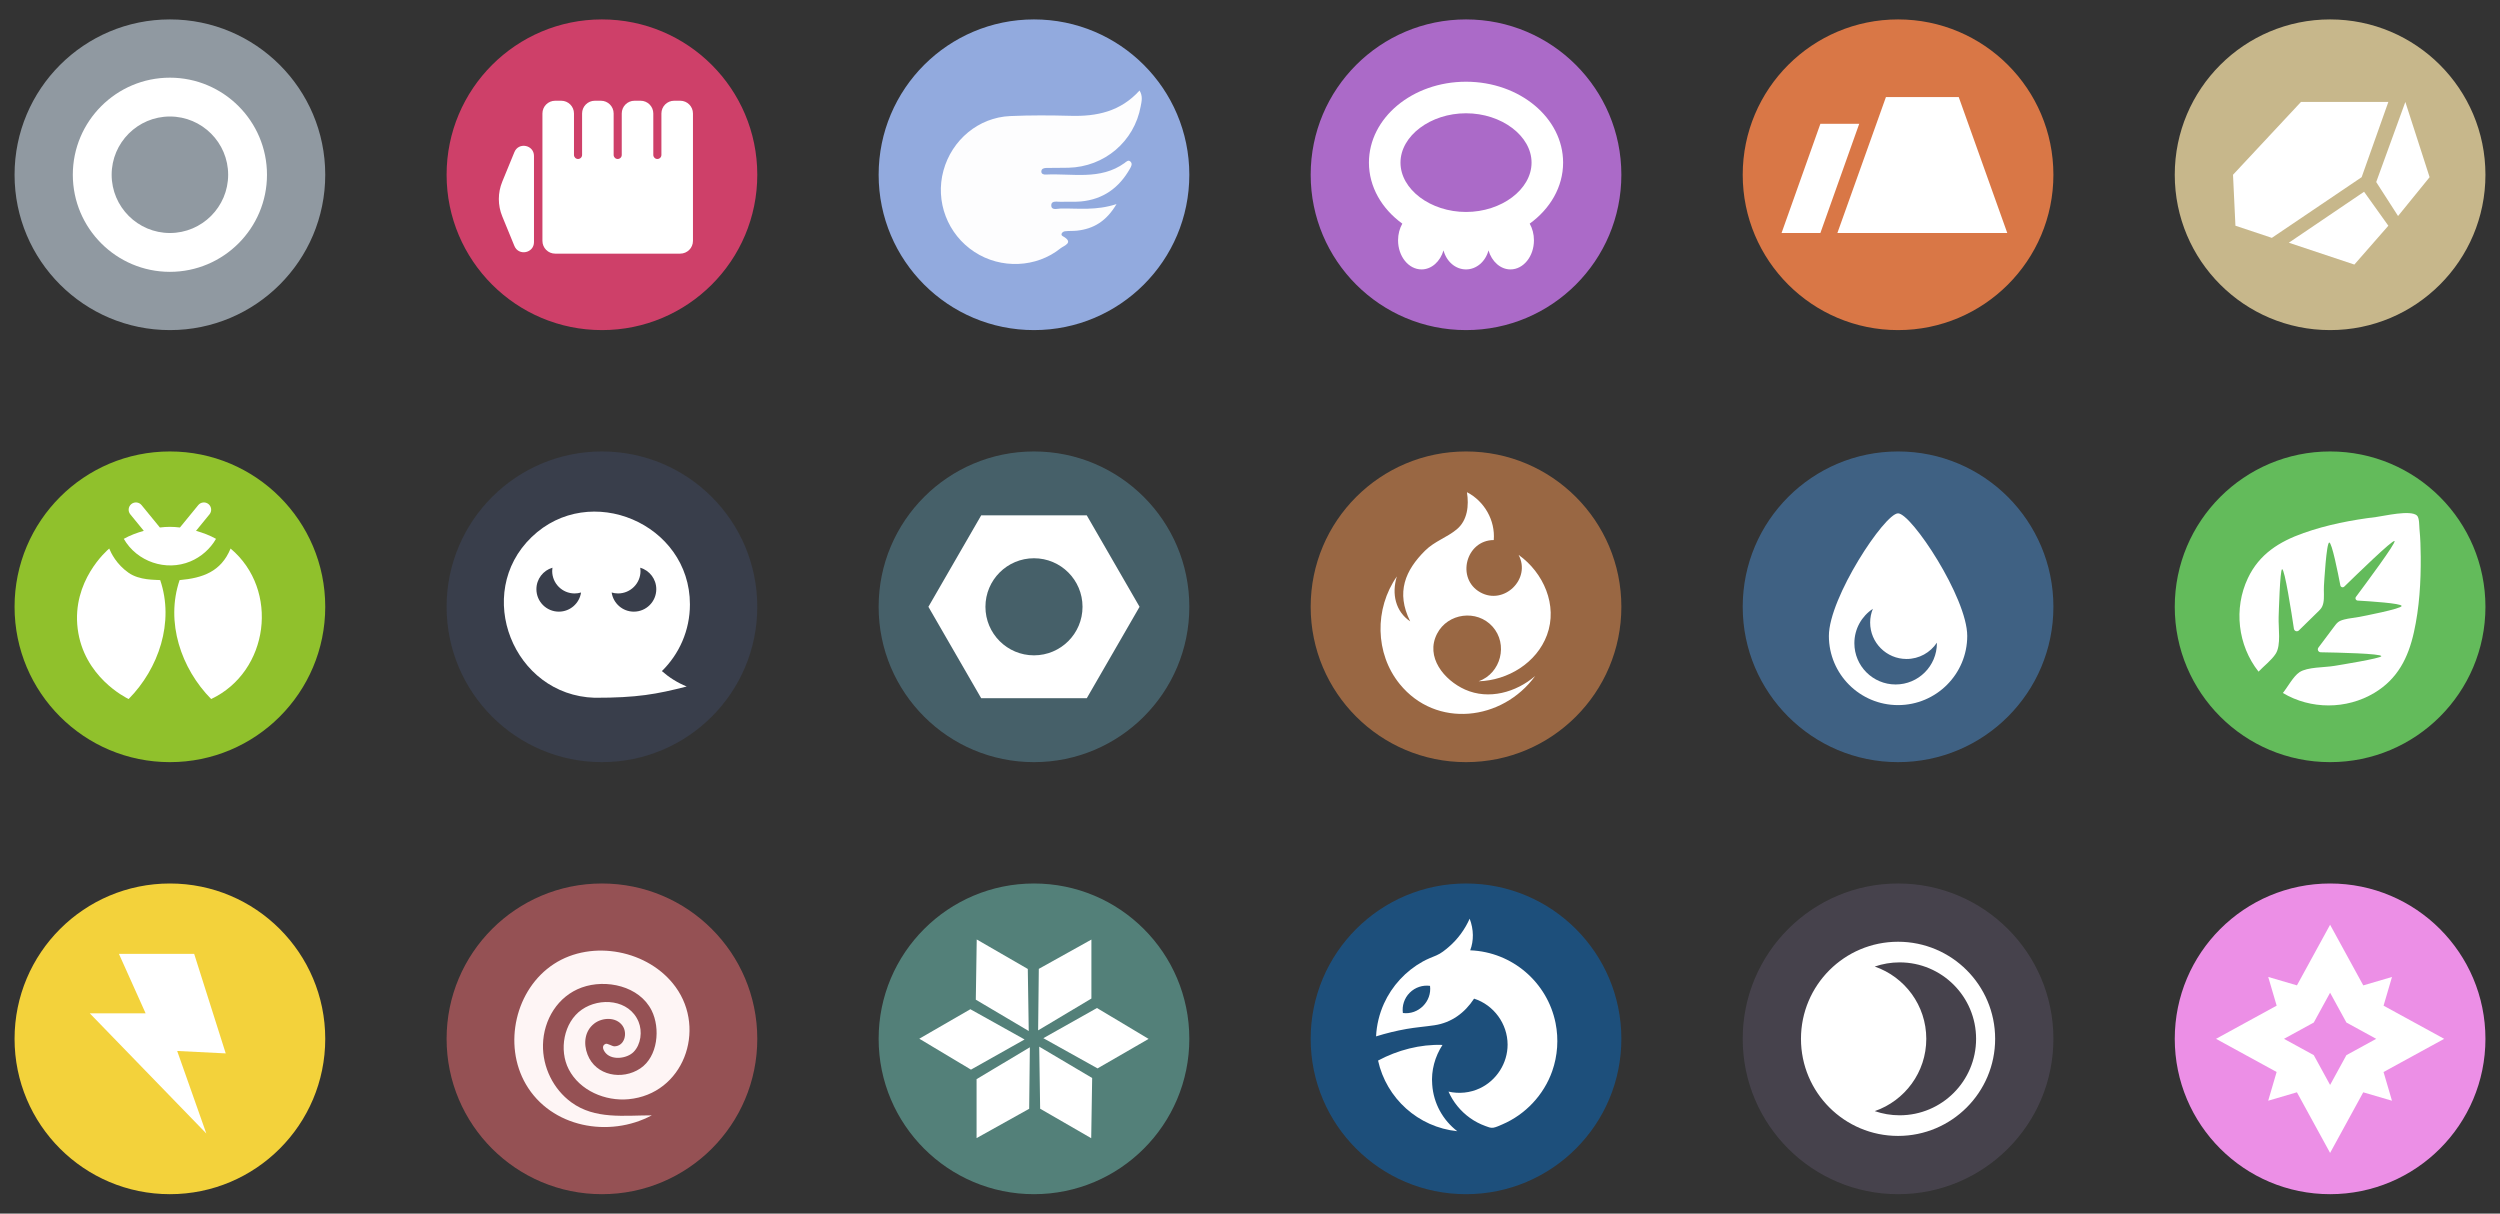 <?xml version="1.0" encoding="utf-8"?>
<!-- Generator: Adobe Illustrator 23.0.3, SVG Export Plug-In . SVG Version: 6.00 Build 0)  -->
<svg version="1.1" xmlns="http://www.w3.org/2000/svg" xmlns:xlink="http://www.w3.org/1999/xlink" x="0px" y="0px"
	 viewBox="0 0 1030 500" style="enable-background:new 0 0 1030 500;" xml:space="preserve">
<rect x="0" y="0" width="1030" height="500" fill="#333333" stroke="none"/>
<style type="text/css">
	.st0{fill:#EC8FE6;}
	.st1{fill:#FFFFFF;}
	.st2{fill:#5A5366;}
	.st3{fill:#096DC4;}
	.st4{fill:#74CEC0;}
	.st5{fill:#F97176;}
	.st6{fill:#FEF5F5;}
	.st7{fill:#F3D23B;}
	.st8{fill:#63BB5B;}
	.st9{fill:#4D90D5;}
	.st10{fill:#FF9C54;}
	.st11{fill:#5A8EA1;}
	.st12{fill:#5269AC;}
	.st13{fill:#90C12C;}
	.st14{fill:#C7B78B;}
	.st15{fill:#D97746;}
	.st16{fill:#AB6AC8;}
	.st17{fill:#92AADE;}
	.st18{fill:#FDFDFE;}
	.st19{fill:#CE4069;}
	.st20{fill:#9099A1;}
</style>
<g id="fairy">
	<g>
		<circle class="st0" cx="960" cy="428" r="64"/>
		<path class="st1" d="M1007,428l-24.97-13.66l3.47-11.83l-11.83,3.47L960,381l-13.66,24.97l-11.83-3.47l3.47,11.83L913,428
			l24.97,13.66l-3.47,11.83l11.83-3.47L960,475l13.66-24.97l11.83,3.47l-3.47-11.83L1007,428z M966.72,434.72L960,447l-6.72-12.28
			L941,428l12.28-6.72L960,409l6.72,12.28L979,428L966.72,434.72z"/>
	</g>
</g>
<g id="dark">
	<g>
		<circle class="st2" cx="782" cy="428" r="64" fill-opacity="0.5"/>
		<path class="st1" d="M814.15,428c0,17.4-14.1,31.5-31.5,31.5c-3.59,0-7.04-0.61-10.26-1.72c12.36-4.26,21.24-15.98,21.24-29.78
			s-8.88-25.52-21.24-29.78c3.22-1.11,6.67-1.72,10.26-1.72C800.04,396.5,814.15,410.6,814.15,428z M782,388
			c-22.09,0-40,17.91-40,40s17.91,40,40,40s40-17.91,40-40S804.09,388,782,388z"/>
	</g>
</g>
<g id="dragon">
	<g>
		<circle class="st3" cx="604" cy="428" r="64" fill-opacity="0.5"/>
		<path class="st1" d="M640.89,421.49c-3.34-16.64-17.72-29.28-35.17-29.96c1.51-3.9,1.49-8.58-0.22-13.03
			c-1.96,4.39-4.83,8.36-8.47,11.51c-1.55,1.34-3.33,2.82-5.23,3.61c-1.9,0.79-3.78,1.51-5.58,2.51
			c-7.04,3.89-12.73,10.05-16.04,17.38c-1.91,4.23-3.02,8.84-3.24,13.48c4.13-1.29,8.34-2.32,12.6-3.07
			c3.79-0.66,7.62-0.95,11.41-1.51c7.02-1.04,12.51-5.07,16.37-10.97c8.15,2.61,13.8,10.39,13.81,18.94
			c0.01,7.62-4.52,14.73-11.4,17.98c-4.02,1.9-8.62,2.37-12.95,1.38c1.91,4.31,4.98,8.07,8.81,10.82c1.95,1.4,4.1,2.53,6.36,3.35
			c1.01,0.37,2.18,0.89,3.23,0.72c1.25-0.21,2.58-0.87,3.74-1.36c9.55-4.07,17.14-12.16,20.59-21.95
			C641.74,434.99,642.21,428.06,640.89,421.49z M580.81,409c2.28-2.28,5.39-3.22,8.36-2.83c0.82,6.41-4.77,12.03-11.19,11.19
			C577.59,414.39,578.53,411.28,580.81,409z M600.41,466.06c-16.14-1.65-29.23-13.57-32.65-29.11c8.01-4.3,17.42-6.78,26.55-6.44
			c-3.11,4.75-4.72,10.61-4.24,16.29C590.59,454.65,594.53,461.56,600.41,466.06z"/>
	</g>
</g>
<g id="ice">
	<g>
		<circle class="st4" cx="426" cy="428" r="64" fill-opacity="0.5"/>
		<path class="st1" d="M422.13,428.26l-22.09,12.43l-21.29-12.74l21.04-12.15L422.13,428.26z M451.95,415.3l-22.09,12.43
			l22.33,12.45l21.04-12.15L451.95,415.3z M423.45,399.21l-21.04-12.15l-0.38,24.81l21.81,12.91L423.45,399.21z M449.97,444.13
			l-21.81-12.91l0.38,25.57l21.04,12.15L449.97,444.13z M449.66,411.4v-24.3l-21.67,12.07l-0.28,25.34L449.66,411.4z M424.02,456.82
			l0.28-25.34l-21.95,13.12v24.3L424.02,456.82z"/>
	</g>
</g>
<g id="psychic">
	<g>
		<circle class="st5" cx="248" cy="428" r="64" fill-opacity="0.5"/>
		<path class="st6" d="M268.54,459.52c-17.55,9.38-41.48,5.06-51.88-12.81c-9.49-16.31-4.33-39.22,11.57-49.56
			c15.76-10.25,39.1-5.67,50.11,9.48c12.83,17.67,3.21,44.15-19.41,46.25c-9.53,0.89-20.05-3.52-24.6-12.3
			c-4.1-7.9-2.13-19.38,5.36-24.6c7.46-5.2,19.6-4.25,23.41,5.01c1.61,3.93,1,9.31-2.06,12.42c-2.58,2.62-8.58,3.55-11.37,0.59
			c-1.03-1.1-2.09-3.15-0.15-3.93c0.76-0.3,2.7,1.03,3.61,1.02c4.19-0.06,5.52-5.35,3.37-8.46c-2.61-3.76-8.38-3.48-11.66-0.93
			c-4.02,3.12-4.51,8.29-2.77,12.79c3.36,8.72,14.28,10.69,21.74,5.7c7.24-4.84,8.34-16.49,4.67-23.86
			c-5.04-10.12-18.82-13.08-28.79-9.48c-9.88,3.57-15.76,13.28-15.98,23.58c-0.2,9.21,4.23,18.29,11.68,23.73
			C245.13,461.29,257.2,459.52,268.54,459.52z"/>
	</g>
</g>
<g id="electric">
	<g>
		<circle class="st7" cx="70" cy="428" r="64"/>
		<polygon class="st1" points="49,393 80,393 93,434 73,433 85,467 37,417.5 60,417.5 		"/>
	</g>
</g>
<g id="grass">
	<g>
		<circle class="st8" cx="960" cy="250" r="64"/>
		<path class="st1" d="M995.76,212.37c-2.71-2.38-13.54,0.23-16.62,0.61c-10.16,1.24-20.38,3.2-30.05,6.62
			c-10.04,3.55-18.25,8.66-22.96,18.6c-5.92,12.48-4.18,27.69,4.39,38.52c2.19-2.33,5.33-4.68,7.06-7.36
			c2.31-3.57,1.05-10.7,1.22-15.18c0.05-1.33,0.54-19.6,1.43-19.66c1.08-0.07,3.86,17.86,4.86,24.54c0.15,0.98,1.34,1.37,2.05,0.67
			c2.38-2.35,4.77-4.69,7.17-7.02c1.64-1.59,2.45-2.21,2.9-4.28c0.46-2.14,0.11-4.88,0.25-7.07c0.08-1.3,1.02-17.77,2.19-17.84
			c1.09-0.07,3.65,12.83,4.57,17.66c0.14,0.75,1.06,1.04,1.61,0.51c4.86-4.71,19.96-19.44,20.71-18.78
			c0.76,0.66-11.86,17.57-15.89,23c-0.46,0.61-0.05,1.48,0.71,1.53c4.91,0.28,18.03,1.12,18.1,2.21c0.08,1.16-16.22,4.28-17.4,4.51
			c-2.04,0.4-4.22,0.54-6.23,1.07c-2.55,0.67-2.95,1.3-4.61,3.53c-2,2.69-4,5.37-6.03,8.04c-0.6,0.79-0.05,1.92,0.94,1.94
			c6.76,0.11,24.9,0.51,24.97,1.6c0.06,0.89-18,3.78-19.3,4c-4.13,0.71-11.11,0.42-14.42,2.61c-2.54,1.68-4.9,6.18-6.84,8.56
			c11.47,6.85,26.2,6.83,37.66-0.02c9.59-5.74,13.98-14.44,16.33-25.01c2.26-10.16,2.89-20.74,2.81-31.13
			c-0.03-3.8-0.14-7.61-0.52-11.39C996.7,216.69,996.83,213.31,995.76,212.37z"/>
	</g>
</g>
<g id="water">
	<g>
		<circle class="st9" cx="782" cy="250" r="64" fill-opacity="0.5"/>
		<path class="st1" d="M810.5,262c0,15.74-12.76,28.5-28.5,28.5s-28.5-12.76-28.5-28.5s23-50.5,28.5-50.5S810.5,246.26,810.5,262z
			 M785.5,271.5c-8.28,0-15-6.72-15-15c0-2.01,0.4-3.92,1.12-5.67c-4.59,3.04-7.62,8.25-7.62,14.17c0,9.39,7.61,17,17,17
			s17-7.61,17-17c0-0.07-0.01-0.13-0.01-0.2C795.3,268.84,790.71,271.5,785.5,271.5z"/>
	</g>
</g>
<g id="fire">
	<g>
		<circle class="st10" cx="604" cy="250" r="64" fill-opacity="0.5"/>
		<path class="st1" d="M625.66,228.61c10.26,7.29,16.23,20.77,11.7,33.01c-4.26,11.52-16.17,18.72-28.17,19.07
			c9.23-3.28,12.26-15.3,5.7-22.57c-6.45-7.14-18.4-5.57-22.81,2.96c-4.97,9.6,2.9,19.17,11.52,23.02c9.77,4.36,21.06,1.15,28.9-5.6
			c-13.5,18.53-40.83,21.79-55.83,3.31c-10.2-12.57-10.44-31.02-1.17-44.31c-2.23,7.21-0.5,14.5,5.5,18.5
			c-6-12-1.97-21.09,6.14-29.14c3.92-3.88,8.91-5.36,13.01-8.75c4.51-3.72,5.1-9.9,4.23-15.33c7.2,3.71,11.71,11.62,11.05,19.72
			c-11.49,0.05-15.61,15.87-5.59,21.52C619.61,249.52,630.94,238.54,625.66,228.61z"/>
	</g>
</g>
<g id="steel">
	<g>
		<circle class="st11" cx="426" cy="250" r="64" fill-opacity="0.5"/>
		<path class="st1" d="M446,250c0,11.05-8.95,20-20,20c-11.05,0-20-8.95-20-20c0-11.05,8.95-20,20-20C437.05,230,446,238.95,446,250
			z M447.75,212.33h-43.5L382.5,250l21.75,37.67h43.5L469.5,250L447.75,212.33z"/>
	</g>
</g>
<g id="ghost">
	<g>
		<circle class="st12" cx="248" cy="250" r="64" fill-opacity="0.2"/>
		<path class="st1" d="M284.25,249c0-33.25-41.26-50.8-65.21-27.73c-24.16,23.28-7.54,65.19,25.96,66.21
			c17.5,0.02,25.54-1.47,37.92-4.64c-3.77-1.54-7.22-3.7-10.22-6.35C279.82,269.5,284.25,259.77,284.25,249z M230.25,252
			c-5.11,0-9.25-4.14-9.25-9.25c0-4.19,2.79-7.73,6.61-8.86c-0.07,0.45-0.11,0.9-0.11,1.36c0,5.11,4.14,9.25,9.25,9.25
			c0.92,0,1.8-0.14,2.64-0.39C238.73,248.57,234.89,252,230.25,252z M261.14,252c-4.64,0-8.48-3.43-9.14-7.89
			c0.84,0.25,1.72,0.39,2.64,0.39c5.11,0,9.25-4.14,9.25-9.25c0-0.46-0.05-0.92-0.11-1.36c3.82,1.14,6.61,4.67,6.61,8.86
			C270.39,247.86,266.25,252,261.14,252z"/>
	</g>
</g>
<g id="bug">
	<g>
		<circle class="st13" cx="70" cy="250" r="64"/>
		<g>
			<path class="st1" d="M95,226c-3.93,9.55-11.51,12.15-21,13c-5.9,17.33,0.62,36.47,13,49C110.88,276.71,115.26,243,95,226z"/>
			<path class="st1" d="M78.43,231.31c4.41-1.84,8.19-5.16,10.57-9.31c-2.57-1.45-5.41-2.49-8.24-3.3l5.56-6.8
				c1.05-1.28,0.86-3.17-0.42-4.22c-1.28-1.05-3.17-0.86-4.22,0.42l-7.55,9.23c-2.79-0.36-5.47-0.36-8.26,0l-7.55-9.23
				c-1.05-1.28-2.94-1.47-4.22-0.42c-1.28,1.05-1.47,2.94-0.42,4.22l5.56,6.8c-2.83,0.81-5.67,1.85-8.24,3.3
				C56.42,231.45,68.39,235.5,78.43,231.31z"/>
			<path class="st1" d="M53,236c-5.03-3.51-7.21-8.09-8-10c-1.04,0.87-15.43,13.39-13,33c2.46,19.85,19.86,28.46,21,29
				c12.38-12.53,18.9-31.67,13-49C63.93,238.82,57.49,239.14,53,236z"/>
		</g>
	</g>
</g>
<g id="rock">
	<g>
		<circle class="st14" cx="960" cy="72" r="64"/>
		<path class="st1" d="M991,42l10,31l-13,16l-9-14L991,42z M970,109l14-16l-10-14l-31,21L970,109z M948,42l-28,30l1,21l15,5l37-25
			l11-31H948z"/>
	</g>
</g>
<g id="ground">
	<g>
		<circle class="st15" cx="782" cy="72" r="64"/>
		<polygon class="st1" points="807,40 777,40 757,96 827,96 		"/>
		<polygon class="st1" points="766,51 750,51 734,96 750,96 		"/>
	</g>
</g>
<g id="poison">
	<g>
		<circle class="st16" cx="604" cy="72" r="64"/>
		<path class="st1" d="M644,67c0-18.41-17.91-33.33-40-33.33S564,48.59,564,67c0,10.03,5.33,19.03,13.75,25.14
			c-1.1,1.95-1.75,4.31-1.75,6.86c0,6.63,4.33,12,9.67,12c4.16,0,7.7-3.27,9.06-7.84c1.19,4.54,4.89,7.84,9.26,7.84
			s8.07-3.31,9.26-7.84c1.36,4.57,4.9,7.84,9.06,7.84c5.34,0,9.67-5.37,9.67-12c0-2.55-0.65-4.92-1.75-6.86
			C638.67,86.03,644,77.03,644,67z M604,87.33c-14.64,0-27-9.31-27-20.33s12.36-20.33,27-20.33s27,9.31,27,20.33
			S618.64,87.33,604,87.33z"/>
	</g>
</g>
<g id="flying">
	<g>
		<circle class="st17" cx="426" cy="72" r="64"/>
		<path class="st18" d="M460.01,84.08c-4.21,7.11-9.47,10.19-16.25,10.95c-1.65,0.18-3.33,0.05-4.98,0.25
			c-1.19,0.15-2.02,1.43-0.95,2.01c4.87,2.66,0.46,3.93-0.86,4.99c-10,8.08-24.61,8.63-35.46,1.54
			c-11.12-7.26-16.29-20.8-12.81-33.54c3.46-12.66,14.46-21.88,27.45-22.46c8.3-0.37,16.64-0.33,24.95-0.1
			c10.74,0.3,20.53-1.74,28.39-10.43c1.45,2.41,0.84,4.53,0.48,6.49c-2.62,14.52-14.95,24.97-29.81,25.33
			c-2.99,0.07-5.99,0.03-8.98,0.08c-1.02,0.02-2.14,0.23-2.15,1.5c-0.01,1,0.97,1.28,1.83,1.23c10.96-0.55,22.44,2.44,32.44-4.74
			c0.73-0.53,1.6-1.57,2.55-0.5c0.78,0.87,0.21,1.89-0.28,2.76c-4.46,7.93-11.07,12.71-20.24,13.56c-2.64,0.24-5.32,0.01-7.98,0.15
			c-1.54,0.08-4.14-0.72-4.22,1.35c-0.09,2.38,2.56,1.42,3.99,1.4C444.36,85.82,451.67,86.82,460.01,84.08z"/>
	</g>
</g>
<g id="fighting">
	<g>
		<circle class="st19" cx="248" cy="72" r="64"/>
		<path class="st1" d="M206.93,89.14l5,12.19c1.74,4.25,8.07,3,8.07-1.59V64.26c0-4.59-6.33-5.84-8.07-1.59l-5,12.19
			C205.05,79.44,205.05,84.57,206.93,89.14z"/>
		<path class="st1" d="M285.5,99.25v-52.5c0-2.9-2.35-5.25-5.25-5.25h-2.5c-2.9,0-5.25,2.35-5.25,5.25v17.08
			c0,0.92-0.75,1.67-1.67,1.67l0,0c-0.92,0-1.67-0.75-1.67-1.67V46.75c0-2.9-2.35-5.25-5.25-5.25h-2.5c-2.9,0-5.25,2.35-5.25,5.25
			v17.08c0,0.92-0.75,1.67-1.67,1.67l0,0c-0.92,0-1.67-0.75-1.67-1.67V46.75c0-2.9-2.35-5.25-5.25-5.25h-2.5
			c-2.9,0-5.25,2.35-5.25,5.25v17.08c0,0.92-0.75,1.67-1.67,1.67l0,0c-0.92,0-1.67-0.75-1.67-1.67V46.75c0-2.9-2.35-5.25-5.25-5.25
			h-2.5c-2.9,0-5.25,2.35-5.25,5.25v52.5c0,2.9,2.35,5.25,5.25,5.25h51.5C283.15,104.5,285.5,102.15,285.5,99.25z"/>
	</g>
</g>
<g id="normal">
	<g>
		<circle class="st20" cx="70" cy="72" r="64"/>
		<path class="st1" d="M70,112c-22.06,0-40-17.94-40-40s17.94-40,40-40c22.06,0,40,17.94,40,40S92.06,112,70,112z M70,48
			c-13.23,0-24,10.77-24,24s10.77,24,24,24c13.23,0,24-10.77,24-24S83.23,48,70,48z"/>
	</g>
</g>
</svg>
